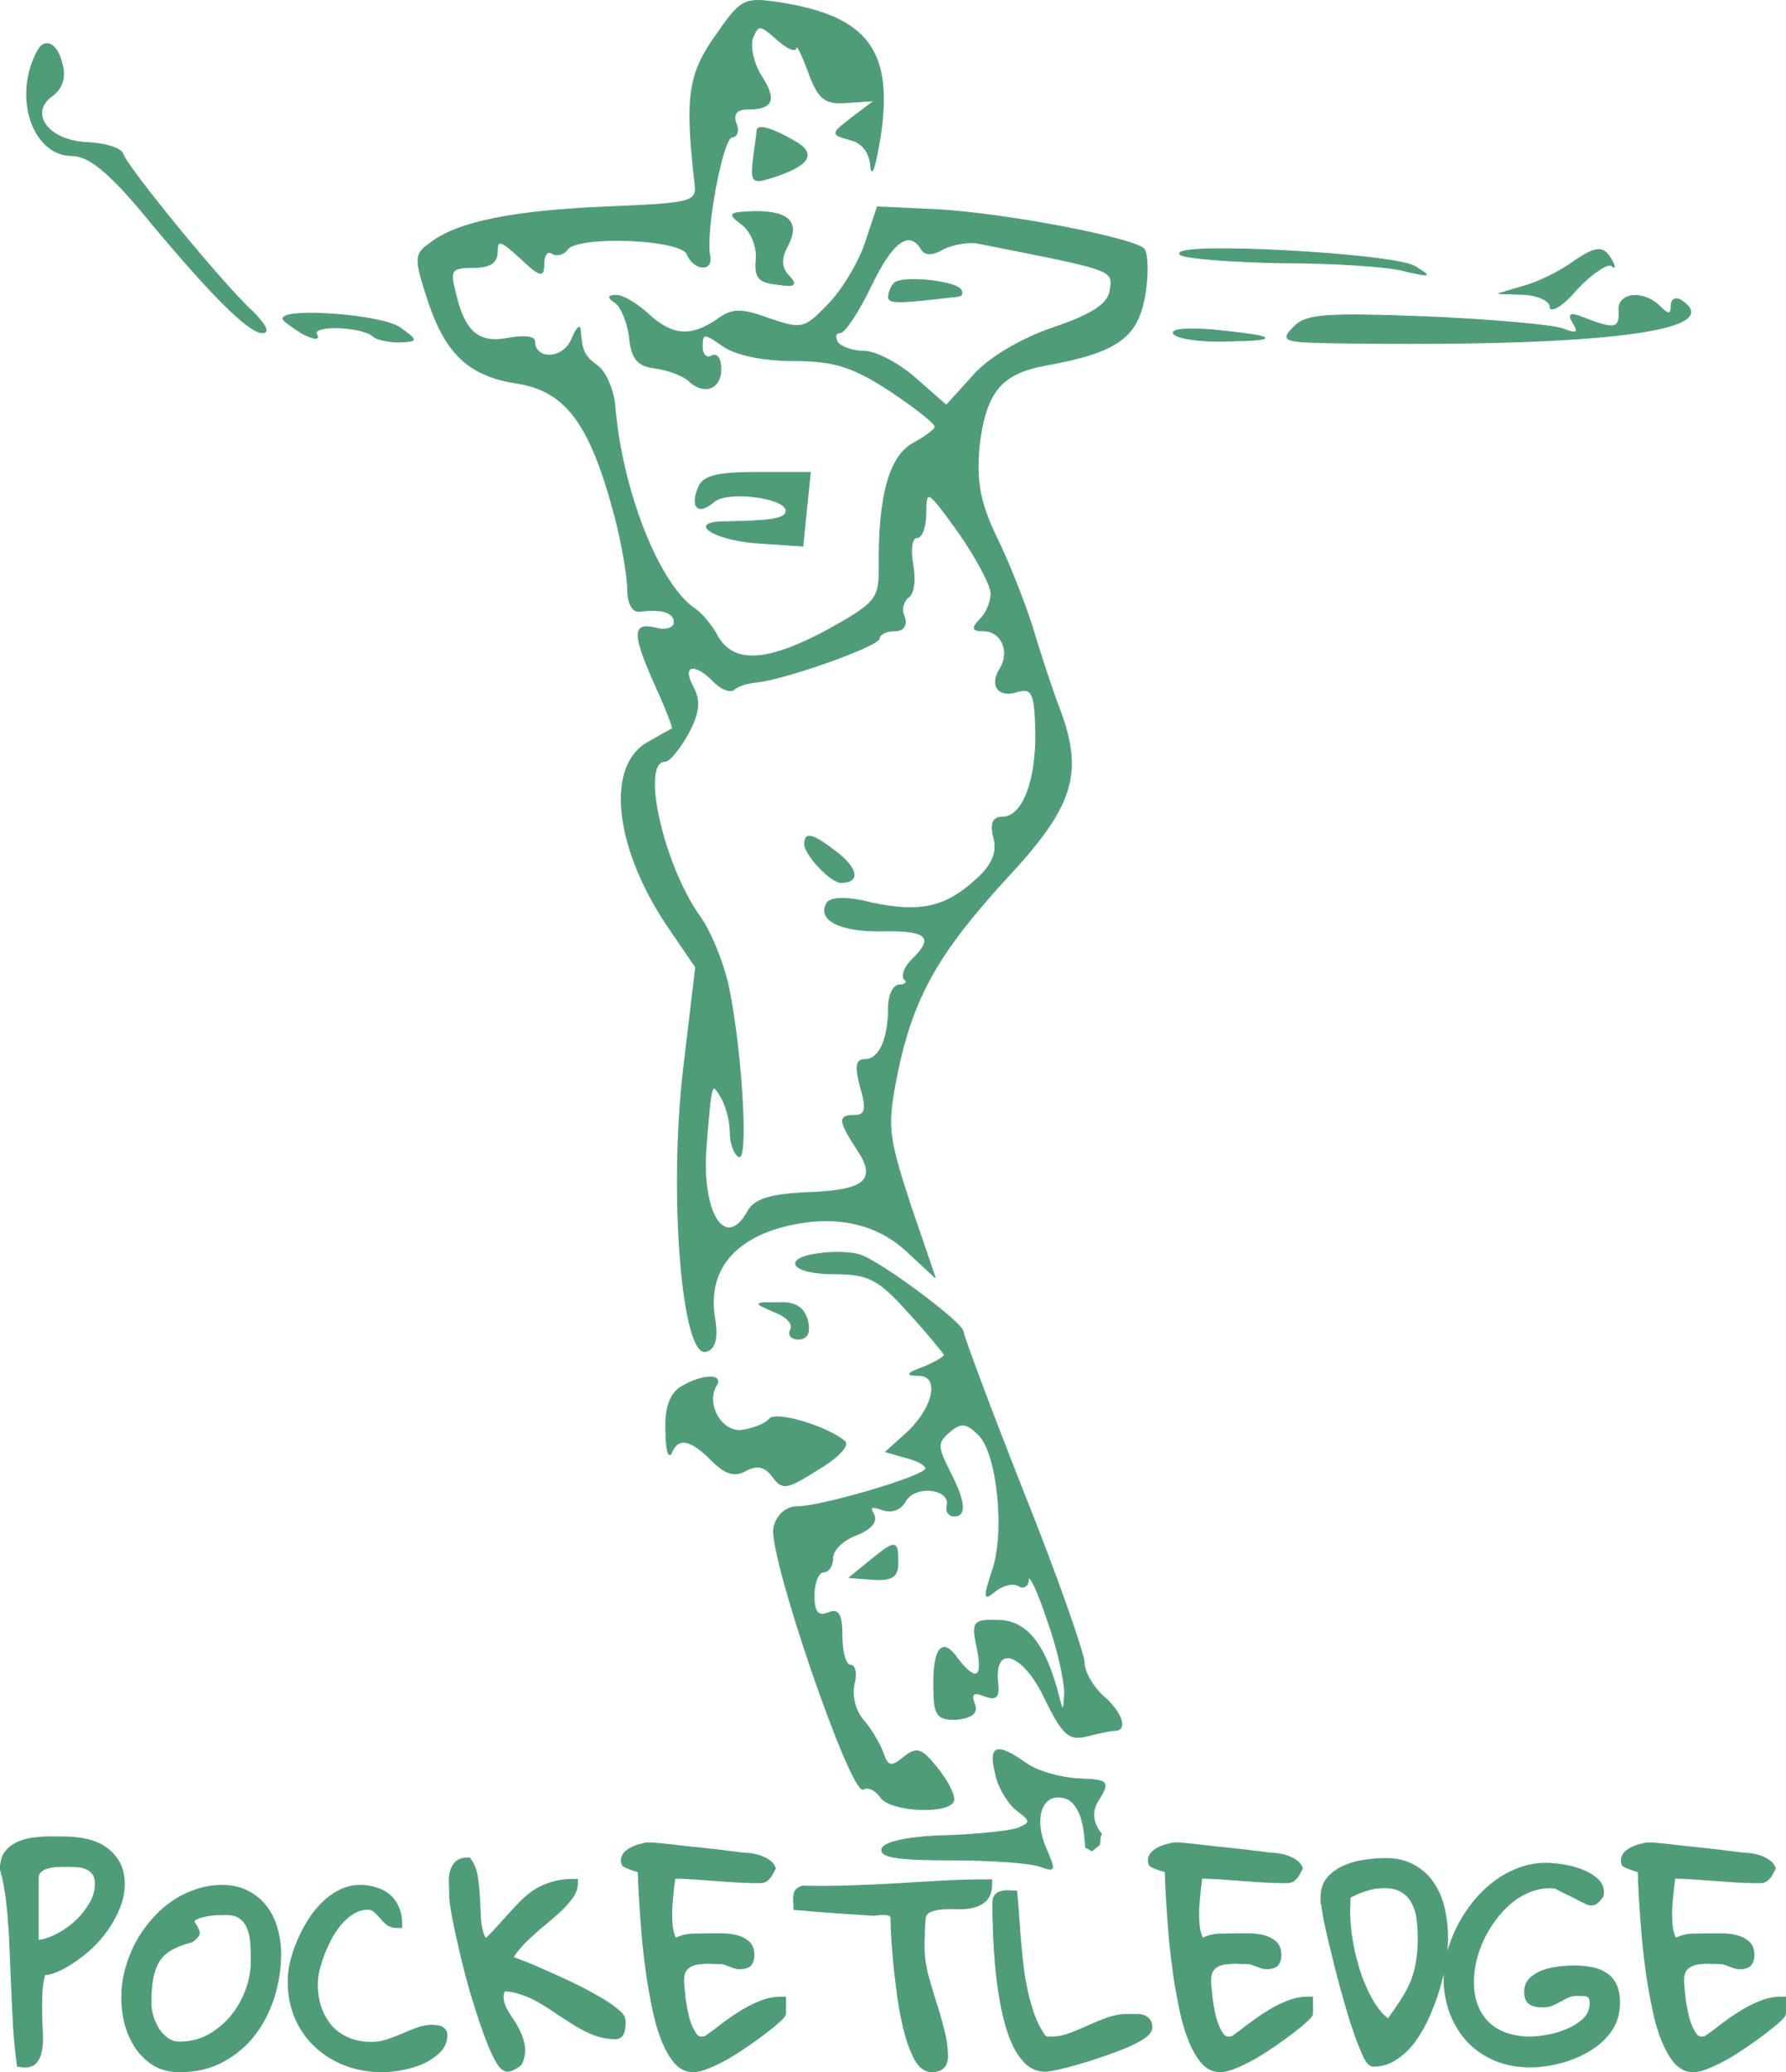 <?xml version="1.0" encoding="UTF-8" standalone="no"?>
<svg
   version="1.0"
   width="191.691pt"
   height="222.383pt"
   viewBox="0 0 191.691 222.383"
   preserveAspectRatio="xMidYMid"
   id="svg17"
   sodipodi:docname="pocketledge-logo-v2-green.svg"
   inkscape:version="1.3.2 (091e20e, 2023-11-25)"
   xmlns:inkscape="http://www.inkscape.org/namespaces/inkscape"
   xmlns:sodipodi="http://sodipodi.sourceforge.net/DTD/sodipodi-0.dtd"
   xmlns="http://www.w3.org/2000/svg"
   xmlns:svg="http://www.w3.org/2000/svg">
  <defs
     id="defs17" />
  <sodipodi:namedview
     id="namedview17"
     pagecolor="#ffffff"
     bordercolor="#000000"
     borderopacity="0.25"
     inkscape:showpageshadow="2"
     inkscape:pageopacity="0.0"
     inkscape:pagecheckerboard="0"
     inkscape:deskcolor="#d1d1d1"
     inkscape:document-units="pt"
     inkscape:zoom="2.4472222"
     inkscape:cx="107.46879"
     inkscape:cy="140.36322"
     inkscape:window-width="1920"
     inkscape:window-height="1123"
     inkscape:window-x="2256"
     inkscape:window-y="0"
     inkscape:window-maximized="1"
     inkscape:current-layer="svg17" />
  <g
     transform="matrix(0.1,0,0,-0.1,-52.631,256.703)"
     fill="#000000"
     stroke="none"
     id="g17"
     style="fill:#4f9d78;fill-opacity:1;stroke:#4f9d78;stroke-opacity:1">
    <path
       d="m 1294,2528 c -29,-41 -32,-66 -22,-156 3,-22 0,-23 -93,-27 -100,-4 -162,-16 -191,-39 -17,-12 -17,-16 -2,-62 19,-57 44,-80 94,-88 54,-8 80,-44 106,-142 8,-30 14,-66 14,-80 0,-14 5,-24 13,-23 24,3 37,-1 37,-12 0,-6 -9,-9 -20,-6 -25,6 -25,-6 0,-62 11,-24 19,-45 18,-46 -2,-1 -13,-7 -25,-14 -46,-24 -38,-110 18,-195 l 32,-47 -13,-109 c -16,-137 -1,-314 25,-303 9,3 12,15 8,37 -7,47 18,81 71,96 55,15 103,6 138,-28 l 28,-26 -27,79 c -24,74 -25,83 -14,139 17,83 44,130 116,209 72,77 84,112 60,179 -9,23 -23,66 -31,93 -9,28 -26,71 -39,97 -17,36 -21,58 -18,95 7,59 23,79 71,88 78,14 99,30 107,75 4,23 3,46 -1,50 -13,12 -149,38 -222,42 l -64,3 -13,-39 c -7,-21 -25,-51 -40,-66 -25,-26 -28,-27 -63,-15 -30,11 -40,11 -56,-1 -28,-19 -48,-18 -74,6 -12,11 -27,20 -34,20 -9,0 -10,-2 -1,-8 6,-4 13,-21 15,-37 2,-23 9,-31 28,-33 14,-2 29,-8 35,-13 16,-16 35,-10 35,12 0,11 -4,17 -10,14 -5,-3 -10,1 -10,10 0,15 2,15 22,1 14,-10 44,-16 76,-16 43,0 63,-6 103,-32 27,-18 49,-35 49,-39 0,-3 -11,-11 -24,-18 -25,-14 -37,-57 -36,-133 0,-34 -3,-38 -57,-68 -64,-34 -100,-36 -117,-5 -6,11 -16,23 -23,28 -39,25 -80,128 -87,221 -2,16 -10,34 -18,40 -15,11 -17,16 -19,39 0,6 -4,2 -9,-10 -9,-22 -40,-23 -40,-2 0,5 -13,6 -28,3 -32,-6 -47,6 -57,49 -6,24 -5,27 19,27 18,0 26,5 26,17 0,14 4,12 25,-7 21,-20 25,-21 25,-6 0,9 4,15 9,11 5,-3 12,-1 16,4 9,16 123,12 129,-5 7,-17 28,-19 24,-1 -5,26 14,127 24,127 5,0 8,7 4,15 -3,10 1,15 13,15 27,0 31,10 14,36 -8,13 -12,31 -9,40 6,15 8,15 26,-1 11,-10 20,-14 21,-9 0,5 6,-7 13,-26 11,-30 18,-35 42,-33 l 29,2 -24,-18 c -23,-18 -23,-18 -2,-24 13,-3 21,-14 22,-29 1,-12 5,2 10,32 14,92 -13,129 -107,144 -40,6 -42,4 -70,-36 z m 221,-228 c 4,-7 12,-7 24,0 10,5 27,8 37,6 147,-29 145,-28 142,-50 -2,-15 -18,-26 -62,-41 -35,-12 -70,-33 -86,-52 l -28,-31 -33,29 c -18,16 -43,29 -55,29 -13,0 -26,5 -29,10 -3,6 -2,10 3,10 5,0 20,23 33,50 23,48 41,61 54,40 z m 75,-370 c 0,-9 -5,-21 -12,-28 -9,-9 -8,-12 4,-12 19,0 29,-22 18,-40 -12,-19 -2,-32 19,-25 15,4 18,-2 19,-42 1,-54 -14,-93 -36,-93 -10,0 -13,-7 -9,-22 4,-15 -1,-29 -19,-45 -33,-30 -60,-36 -112,-25 -27,7 -44,6 -48,0 -11,-18 14,-31 60,-30 48,1 56,-7 31,-31 -8,-8 -11,-17 -8,-21 4,-3 1,-6 -5,-6 -7,0 -12,-11 -12,-24 0,-34 -10,-56 -25,-56 -10,0 -11,-7 -5,-30 7,-23 5,-30 -6,-30 -18,0 -18,-5 2,-36 23,-34 9,-45 -56,-47 -37,-2 -54,-7 -61,-20 -24,-43 -50,-3 -45,68 6,74 6,71 16,55 5,-8 10,-25 10,-37 0,-12 4,-24 9,-27 10,-7 4,107 -10,178 -5,26 -19,62 -32,80 -39,55 -64,166 -37,166 5,0 16,14 25,30 12,23 13,35 5,50 -13,24 2,27 23,5 8,-8 17,-11 21,-8 4,4 14,7 24,8 31,3 132,39 132,47 0,4 7,8 16,8 10,0 14,6 11,15 -4,8 -1,17 4,21 6,3 8,19 5,35 -3,16 -1,29 4,29 6,0 10,12 10,27 0,26 2,25 35,-21 19,-27 35,-57 35,-66 z"
       id="path1"
       style="fill:#4f9d78;fill-opacity:1;stroke:#4f9d78;stroke-opacity:1" />
    <path
       d="m 1486,2263 c -3,-3 -6,-10 -6,-15 0,-7 14,-6 74,1 5,0 6,4 3,8 -10,9 -63,14 -71,6 z"
       id="path2"
       style="fill:#4f9d78;fill-opacity:1;stroke:#4f9d78;stroke-opacity:1" />
    <path
       d="m 1390,1661 c 0,-11 28,-41 39,-41 20,0 18,14 -3,31 -27,21 -36,24 -36,10 z"
       id="path3"
       style="fill:#4f9d78;fill-opacity:1;stroke:#4f9d78;stroke-opacity:1" />
    <path
       d="m 567,2513 c -27,-49 -6,-113 37,-113 17,0 38,-17 72,-57 75,-91 117,-133 132,-133 8,0 3,9 -11,23 -31,28 -134,154 -139,169 -2,6 -19,11 -37,12 -42,1 -65,31 -39,50 11,8 15,20 11,34 -5,22 -18,29 -26,15 z"
       id="path4"
       style="fill:#4f9d78;fill-opacity:1;stroke:#4f9d78;stroke-opacity:1" />
    <path
       d="m 1339,2428 c 0,-2 -2,-16 -4,-31 -3,-25 -1,-27 18,-21 42,13 51,26 25,40 -22,13 -37,17 -39,12 z"
       id="path5"
       style="fill:#4f9d78;fill-opacity:1;stroke:#4f9d78;stroke-opacity:1" />
    <path
       d="m 1323,2326 c 10,-8 16,-24 15,-37 -2,-19 2,-25 22,-27 20,-3 22,-1 13,9 -8,8 -9,18 -2,31 14,26 3,38 -34,38 -29,-1 -30,-2 -14,-14 z"
       id="path6"
       style="fill:#4f9d78;fill-opacity:1;stroke:#4f9d78;stroke-opacity:1" />
    <path
       d="m 1793,2294 c 4,-4 53,-8 110,-9 56,0 116,-4 132,-9 27,-6 28,-6 10,5 -22,14 -265,27 -252,13 z"
       id="path7"
       style="fill:#4f9d78;fill-opacity:1;stroke:#4f9d78;stroke-opacity:1" />
    <path
       d="m 2212,2284 c -13,-9 -35,-20 -50,-24 l -27,-8 28,-1 c 15,-1 27,-7 27,-13 0,-7 14,1 29,19 16,17 33,28 37,25 4,-4 4,-1 0,6 -9,16 -17,15 -44,-4 z"
       id="path8"
       style="fill:#4f9d78;fill-opacity:1;stroke:#4f9d78;stroke-opacity:1" />
    <path
       d="m 2264,2233 c 1,-19 -5,-20 -38,-7 -15,6 -17,4 -11,-6 6,-10 4,-12 -11,-6 -10,4 -76,10 -146,13 -108,4 -130,3 -143,-11 -15,-15 -11,-16 47,-17 279,-4 421,13 368,46 -5,3 -10,1 -10,-6 0,-10 -3,-10 -12,-1 -18,18 -46,15 -44,-5 z"
       id="path9"
       style="fill:#4f9d78;fill-opacity:1;stroke:#4f9d78;stroke-opacity:1" />
    <path
       d="m 830,2225 c 0,-2 10,-9 21,-16 12,-6 19,-7 15,-1 -6,11 50,9 61,-2 3,-3 16,-6 27,-6 21,1 21,1 2,15 -18,14 -126,22 -126,10 z"
       id="path10"
       style="fill:#4f9d78;fill-opacity:1;stroke:#4f9d78;stroke-opacity:1" />
    <path
       d="m 1786,2209 c 3,-5 29,-9 57,-8 59,1 54,5 -15,12 -26,2 -45,1 -42,-4 z"
       id="path11"
       style="fill:#4f9d78;fill-opacity:1;stroke:#4f9d78;stroke-opacity:1" />
    <path
       d="m 1276,2044 c -9,-22 0,-30 17,-15 15,12 77,4 77,-10 0,-9 -15,-11 -68,-12 -40,-1 -5,-21 42,-23 l 44,-3 4,40 4,39 h -57 c -44,0 -58,-4 -63,-16 z"
       id="path12"
       style="fill:#4f9d78;fill-opacity:1;stroke:#4f9d78;stroke-opacity:1" />
    <path
       d="m 1408,1222 c -44,-5 -33,-22 14,-22 36,0 47,-5 80,-42 21,-23 38,-44 38,-45 0,-2 -10,-8 -22,-13 -19,-7 -20,-9 -5,-9 24,-1 14,-38 -16,-64 l -20,-18 21,-6 c 12,-3 22,-8 22,-12 0,-8 -112,-41 -138,-41 -12,0 -22,-9 -25,-22 -7,-27 83,-289 96,-281 5,3 13,-1 18,-8 10,-17 79,-19 79,-3 0,7 -8,22 -19,35 -16,20 -21,21 -35,10 -13,-11 -17,-10 -22,5 -4,11 -14,27 -22,36 -8,10 -12,26 -9,38 3,11 1,20 -4,20 -5,0 -9,14 -9,31 0,24 -4,30 -15,25 -11,-4 -15,1 -15,19 0,14 5,25 10,25 6,0 10,7 10,15 0,9 12,20 26,25 15,6 22,14 18,22 -5,8 -2,9 9,5 10,-4 20,0 25,9 10,18 48,14 45,-4 -2,-7 2,-12 7,-12 14,0 12,16 -5,49 -13,26 -13,30 1,42 12,10 18,9 31,-4 20,-20 29,-106 14,-147 -9,-28 -9,-31 4,-20 8,6 19,9 25,5 5,-3 10,0 10,7 1,7 10,-12 20,-42 11,-30 19,-66 19,-80 -1,-20 -2,-21 -6,-5 -14,56 -34,82 -64,83 -28,1 -30,-1 -24,-29 7,-33 -1,-38 -21,-12 -18,26 -28,9 -25,-44 1,-18 7,-22 25,-21 16,2 22,7 18,17 -4,10 -1,13 11,8 13,-5 16,-1 14,15 -4,42 28,31 51,-18 19,-39 26,-45 45,-40 12,3 25,6 30,6 14,0 7,20 -13,37 -11,10 -20,26 -20,35 0,10 -29,93 -65,183 -36,91 -65,169 -65,173 0,9 -87,74 -110,82 -8,3 -27,4 -42,2 z"
       id="path13"
       style="fill:#4f9d78;fill-opacity:1;stroke:#4f9d78;stroke-opacity:1" />
    <path
       d="m 1358,1159 c 13,-5 20,-13 17,-19 -3,-5 0,-10 8,-10 10,0 13,7 10,20 -4,14 -13,20 -32,19 -26,0 -26,0 -3,-10 z"
       id="path14"
       style="fill:#4f9d78;fill-opacity:1;stroke:#4f9d78;stroke-opacity:1" />
    <path
       d="m 1258,1079 c -12,-7 -18,-22 -17,-47 0,-20 3,-31 6,-24 7,17 20,15 43,-8 15,-15 25,-18 37,-11 12,6 20,5 29,-7 10,-14 15,-13 48,8 21,12 34,26 29,30 -18,16 -75,33 -81,24 -4,-5 -17,-10 -29,-12 -22,-3 -40,28 -28,48 8,13 -15,12 -37,-1 z"
       id="path15"
       style="fill:#4f9d78;fill-opacity:1;stroke:#4f9d78;stroke-opacity:1" />
    <path
       d="m 1460,892 -22,-18 26,-2 c 20,-1 26,3 26,18 0,24 -2,25 -30,2 z"
       id="path16"
       style="fill:#4f9d78;fill-opacity:1;stroke:#4f9d78;stroke-opacity:1" />
    <path
       id="path17"
       d="m 1599.463,689.253 c -0.532,0.029 -1.036,0.02 -1.509,-0.029 -6.613,-0.696 -7.334,-9.268 -2.959,-26.221 3,-15 13.998,-32.009 22.998,-39.009 14.998,-11 15.011,-12.999 1.011,-18.999 -8,-3 -44.001,-6.998 -78.999,-7.998 -39,-1 -65.002,-7.004 -67.002,-14.004 -3,-9 17.006,-11.997 74.004,-11.997 43,0 85.993,-3.002 95.991,-7.002 16,-6 16.006,-4 6.006,18.999 -14,31.999 -4.995,60.005 18.003,55.005 12,-2 19.998,-15.002 22.998,-37.002 0.953,-6.669 0.856,-12.123 1.743,-16.655 0.45,-0.175 0.905,-0.384 1.377,-0.63 1.365,-0.71 2.724,-1.433 3.999,-2.3 0.341,-0.235 0.674,-0.478 1.011,-0.718 2.758,2.033 5.357,4.236 7.808,6.606 -0.317,0.307 -0.044,1.033 0.703,2.109 0.053,0.42 0.099,0.84 0.146,1.26 0.044,1.28 0.174,2.528 0.396,3.765 v 0.146 c -0.01,0.093 -0.01,0.185 -0.015,0.278 -0.039,0.494 -0.056,0.98 -0.029,1.479 0.031,10e-4 0.057,-10e-4 0.088,0 0.078,0.343 0.242,0.542 0.542,0.615 0.161,0.578 0.329,1.155 0.527,1.729 0.069,0.176 0.137,0.351 0.205,0.527 -1.047,0.873 -1.885,1.806 -2.505,2.798 -8,13 -8.004,22.991 0.996,35.991 10,17 8.002,18.995 -22.998,19.995 -19,1 -44.999,8.007 -56.997,17.007 -11.625,8.25 -20.153,12.987 -25.855,14.048 -0.594,0.11 -1.153,0.176 -1.685,0.205 z M 1705.942,587.3 c 0.089,-0.086 0.229,-0.129 0.396,-0.161 0.029,0.215 0.059,0.43 0.088,0.645 -0.163,-0.159 -0.32,-0.325 -0.483,-0.483 z"
       style="fill:#4f9d78;fill-opacity:1;stroke:#4f9d78;stroke-opacity:1" />
  </g>
  <path
     d="m 0.47,200.571 q 0,-0.835 0.296,-1.374 0.323,-0.539 0.862,-0.862 0.539,-0.35 1.186,-0.512 0.674,-0.162 1.374,-0.216 0.728,-0.081 1.401,-0.054 0.674,0 1.24,0 1.105,0 2.21,0.216 1.105,0.216 1.94,0.754 0.862,0.539 1.401,1.455 0.539,0.889 0.539,2.237 0,1.186 -0.485,2.371 -0.458,1.159 -1.213,2.237 -0.728,1.051 -1.671,1.94 -0.943,0.862 -1.886,1.482 -0.916,0.62 -1.778,0.97 -0.835,0.35 -1.401,0.269 -0.323,1.051 -0.404,2.263 -0.054,1.186 -0.027,2.344 0.027,1.132 0.081,2.183 0.054,1.024 -0.108,1.778 -0.135,0.728 -0.539,1.105 -0.404,0.35 -1.24,0.216 -0.243,-1.913 -0.377,-3.88 -0.108,-1.967 -0.189,-3.907 -0.081,-1.94 -0.162,-3.772 -0.054,-1.859 -0.189,-3.53 -0.108,-1.671 -0.323,-3.126 -0.216,-1.455 -0.539,-2.587 z m 6.656,-0.701 q -0.404,0 -0.997,0.027 -0.593,0.027 -1.159,0.189 -0.539,0.135 -0.916,0.512 -0.377,0.35 -0.377,1.024 v 7.06 q 1.105,0 2.344,-0.593 1.24,-0.593 2.263,-1.509 1.024,-0.916 1.698,-2.075 0.674,-1.159 0.674,-2.29 0,-0.835 -0.323,-1.293 -0.296,-0.458 -0.808,-0.701 -0.485,-0.243 -1.105,-0.296 -0.62,-0.054 -1.293,-0.054 z m 6.359,14.497 q 0,-1.374 0.35,-2.775 0.377,-1.428 1.024,-2.722 0.674,-1.293 1.617,-2.398 0.943,-1.132 2.075,-1.94 1.159,-0.835 2.506,-1.293 1.347,-0.485 2.829,-0.485 1.482,0 2.56,0.593 1.105,0.566 1.832,1.536 0.728,0.97 1.078,2.237 0.35,1.24 0.35,2.533 0,2.263 -0.674,4.473 -0.674,2.183 -1.994,3.934 -1.32,1.725 -3.287,2.802 -1.94,1.051 -4.473,1.051 -1.509,0 -2.614,-0.674 -1.078,-0.701 -1.805,-1.778 -0.701,-1.105 -1.051,-2.425 -0.323,-1.347 -0.323,-2.668 z m 2.29,0.593 q 0,0.728 0.243,1.536 0.243,0.808 0.674,1.482 0.431,0.674 1.078,1.132 0.674,0.458 1.509,0.458 1.805,0 3.287,-0.808 1.482,-0.835 2.56,-2.129 1.078,-1.32 1.671,-2.937 0.593,-1.617 0.593,-3.207 0,-0.916 -0.054,-1.886 -0.054,-0.97 -0.35,-1.751 -0.296,-0.808 -0.943,-1.293 -0.62,-0.512 -1.805,-0.512 -0.377,0 -1.024,0.027 -0.62,0.027 -1.24,0.162 -0.62,0.108 -1.105,0.35 -0.458,0.243 -0.458,0.674 0,0.054 0.081,0.243 0.108,0.162 0.216,0.35 0.108,0.189 0.189,0.377 0.081,0.162 0.081,0.216 0,0.054 -0.216,0.296 -0.216,0.216 -0.35,0.269 -1.347,0.35 -2.263,0.889 -0.889,0.512 -1.428,1.347 -0.512,0.835 -0.728,1.994 -0.216,1.159 -0.216,2.722 z m 15.575,-2.344 q 0,-0.916 0.243,-1.994 0.269,-1.078 0.728,-2.156 0.458,-1.105 1.105,-2.129 0.647,-1.051 1.455,-1.832 0.808,-0.808 1.751,-1.266 0.943,-0.485 1.994,-0.485 0.862,0 1.617,0.243 0.754,0.216 1.293,0.674 0.539,0.458 0.835,1.159 0.323,0.674 0.323,1.617 -0.593,0 -0.97,-0.296 -0.35,-0.323 -0.674,-0.701 -0.296,-0.377 -0.674,-0.674 -0.35,-0.296 -0.916,-0.296 -0.835,0 -1.617,0.431 -0.754,0.431 -1.428,1.159 -0.647,0.728 -1.159,1.644 -0.485,0.916 -0.862,1.859 -0.35,0.916 -0.566,1.805 -0.189,0.889 -0.189,1.536 0,1.401 0.404,2.641 0.431,1.213 1.213,2.129 0.781,0.889 1.94,1.401 1.159,0.512 2.641,0.512 0.943,0 1.778,-0.269 0.862,-0.296 1.644,-0.62 0.808,-0.35 1.59,-0.647 0.781,-0.296 1.563,-0.296 0.108,0 0.296,0.027 0.216,0 0.377,0.054 0.189,0.054 0.323,0.189 0.135,0.108 0.135,0.35 0,0.97 -0.754,1.644 -0.728,0.674 -1.751,1.105 -1.024,0.404 -2.129,0.593 -1.105,0.189 -1.805,0.189 -2.048,0 -3.826,-0.647 -1.778,-0.674 -3.099,-1.886 -1.32,-1.213 -2.075,-2.91 -0.754,-1.725 -0.754,-3.853 z m 17.326,-9.404 q 0,-0.512 -0.027,-1.105 -0.027,-0.593 0.081,-1.105 0.135,-0.512 0.431,-0.835 0.323,-0.35 1.024,-0.35 0.512,0.701 0.647,1.751 0.162,1.024 0.216,2.183 0.054,1.132 0.108,2.263 0.081,1.132 0.458,1.994 0.027,0.108 0.243,0.323 0.243,0.189 0.323,0.243 0.808,-0.701 1.455,-1.455 0.674,-0.754 1.32,-1.455 0.647,-0.728 1.293,-1.374 0.647,-0.647 1.401,-1.132 0.781,-0.485 1.725,-0.754 0.97,-0.296 2.183,-0.296 0,0.647 -0.458,1.293 -0.458,0.647 -1.159,1.32 -0.701,0.647 -1.536,1.347 -0.835,0.674 -1.617,1.401 -0.781,0.701 -1.401,1.428 -0.62,0.701 -0.889,1.428 0.458,0.108 1.509,0.539 1.078,0.404 2.425,1.024 1.374,0.593 2.829,1.293 1.455,0.701 2.668,1.401 1.213,0.674 1.967,1.293 0.781,0.593 0.781,0.97 0,0.081 0,0.35 0,0.243 -0.054,0.512 -0.027,0.269 -0.162,0.485 -0.135,0.189 -0.431,0.189 -1.132,-0.027 -2.129,-0.404 -0.997,-0.404 -1.94,-0.97 -0.943,-0.593 -1.886,-1.213 -0.916,-0.647 -1.886,-1.213 -0.97,-0.593 -2.021,-0.943 -1.024,-0.377 -2.237,-0.431 -0.404,0.647 -0.35,1.266 0.054,0.593 0.35,1.213 0.323,0.593 0.754,1.24 0.431,0.62 0.754,1.32 0.323,0.674 0.431,1.428 0.108,0.754 -0.243,1.59 -0.054,0.081 -0.216,0.189 -0.135,0.081 -0.323,0.189 -0.162,0.108 -0.35,0.162 -0.189,0.054 -0.243,0.054 -0.35,0 -0.781,-0.674 -0.404,-0.674 -0.889,-1.832 -0.458,-1.159 -0.97,-2.641 -0.485,-1.509 -0.97,-3.099 -0.458,-1.617 -0.862,-3.234 -0.377,-1.644 -0.701,-3.045 -0.296,-1.428 -0.485,-2.506 -0.162,-1.078 -0.162,-1.617 z m 20.236,-2.722 q -0.135,0 -0.404,-0.054 -0.243,-0.081 -0.512,-0.162 -0.269,-0.108 -0.512,-0.189 -0.243,-0.108 -0.323,-0.162 -0.027,-0.054 -0.027,-0.108 -0.027,-0.054 -0.027,-0.135 0,-0.377 0.296,-0.647 0.296,-0.269 0.674,-0.431 0.404,-0.189 0.781,-0.269 0.377,-0.108 0.593,-0.135 h 0.323 0.269 q 0.647,0.054 1.644,0.162 0.997,0.108 2.102,0.243 1.132,0.108 2.263,0.243 1.159,0.108 2.075,0.243 0.943,0.108 1.563,0.189 0.647,0.054 0.754,0.054 0.216,0.027 0.539,0.108 0.35,0.054 0.701,0.216 0.35,0.135 0.647,0.35 0.296,0.189 0.431,0.485 -0.216,0.431 -0.377,0.674 -0.162,0.216 -0.35,0.35 -0.189,0.108 -0.404,0.108 -0.189,0 -0.485,0 -1.132,0 -2.29,-0.081 -1.132,-0.081 -2.263,-0.162 -1.132,-0.081 -2.29,-0.162 -1.132,-0.081 -2.29,-0.081 0,0.485 -0.135,1.455 -0.108,0.97 -0.189,2.048 -0.054,1.078 0.054,2.156 0.135,1.051 0.62,1.778 0.943,-0.566 1.967,-0.593 1.024,-0.027 2.075,-0.027 0.458,0 1.159,0 0.701,0 1.347,0.162 0.674,0.162 1.132,0.539 0.458,0.377 0.458,1.132 0,0.539 -0.216,0.808 -0.216,0.269 -0.997,0.269 -0.081,0 -0.35,-0.081 -0.243,-0.081 -0.539,-0.189 -0.269,-0.108 -0.512,-0.189 -0.243,-0.081 -0.323,-0.081 -0.027,0 -0.216,0 -0.162,-0.027 -0.404,-0.027 -0.243,0 -0.485,0 -0.216,-0.027 -0.35,-0.027 -0.62,0 -1.213,0.081 -0.566,0.081 -0.997,0.323 -0.431,0.243 -0.701,0.701 -0.243,0.458 -0.243,1.186 0,0.243 0.054,0.835 0.054,0.593 0.135,1.32 0.108,0.701 0.269,1.455 0.162,0.754 0.431,1.401 0.269,0.62 0.593,1.051 0.35,0.404 0.835,0.404 0.054,0 0.269,-0.027 0.216,-0.027 0.269,-0.027 0.916,-0.62 1.832,-1.347 0.943,-0.728 1.94,-1.347 0.997,-0.647 2.075,-1.078 1.078,-0.458 2.237,-0.458 v 1.32 q 0,0.108 -0.539,0.593 -0.512,0.485 -1.374,1.132 -0.835,0.647 -1.886,1.374 -1.051,0.728 -2.102,1.347 -1.051,0.593 -2.021,0.997 -0.943,0.404 -1.59,0.404 -0.916,0 -1.644,-0.808 -0.701,-0.835 -1.266,-2.183 -0.566,-1.374 -0.943,-3.153 -0.377,-1.778 -0.674,-3.665 -0.269,-1.886 -0.458,-3.745 -0.162,-1.886 -0.269,-3.476 -0.108,-1.59 -0.162,-2.748 -0.027,-1.186 -0.054,-1.644 z m 27.135,5.201 q -0.108,-0.377 -0.431,-0.512 -0.296,-0.135 -0.674,-0.135 -0.35,-0.027 -0.701,0.027 -0.35,0.054 -0.539,0.054 -0.458,-0.027 -1.59,-0.108 -1.132,-0.081 -2.452,-0.162 -1.293,-0.108 -2.425,-0.189 -1.132,-0.108 -1.59,-0.135 0,-0.054 -0.027,-0.269 -0.027,-0.216 -0.027,-0.296 0,-0.377 0.054,-0.674 0.081,-0.296 0.539,-0.458 2.533,0.054 4.985,-0.027 2.479,-0.081 4.931,-0.216 2.479,-0.162 4.931,-0.296 2.479,-0.135 4.985,-0.135 0,1.024 -0.485,1.509 -0.485,0.458 -1.213,0.62 -0.701,0.162 -1.563,0.135 -0.862,-0.027 -1.671,0.027 -0.781,0.054 -1.401,0.323 -0.593,0.243 -0.781,0.916 -0.027,0.162 -0.054,0.62 -0.027,0.458 -0.054,0.97 0,0.512 -0.027,0.97 0,0.431 0,0.62 0,1.536 0.377,3.045 0.404,1.482 0.862,2.964 0.485,1.455 0.862,2.937 0.404,1.455 0.404,2.964 0,1.132 -1.293,1.132 -0.781,0 -1.401,-1.078 -0.593,-1.078 -1.051,-2.748 -0.431,-1.671 -0.728,-3.638 -0.269,-1.967 -0.458,-3.772 -0.162,-1.805 -0.243,-3.18 -0.054,-1.374 -0.054,-1.805 z m 10.94,-1.509 q 0,-0.539 0.35,-0.701 0.377,-0.162 0.808,-0.162 0.081,0 0.296,0.027 0.243,0.027 0.296,0.027 0.081,0.835 0.162,2.021 0.081,1.159 0.189,2.533 0.108,1.347 0.269,2.802 0.162,1.455 0.458,2.856 0.296,1.374 0.728,2.641 0.431,1.24 1.051,2.156 0.135,0.243 0.243,0.377 0.135,0.108 0.243,0.189 0.135,0.054 0.296,0.081 0.162,0 0.404,0 1.105,0 2.102,-0.377 1.024,-0.377 2.021,-0.835 0.997,-0.458 2.021,-0.835 1.024,-0.377 2.156,-0.377 0.243,0 0.62,0 0.377,-0.027 0.701,0.027 0.323,0.054 0.566,0.269 0.243,0.216 0.243,0.647 0,0.404 -0.728,0.889 -0.728,0.458 -1.859,0.943 -1.132,0.458 -2.479,0.916 -1.32,0.458 -2.56,0.808 -1.213,0.35 -2.156,0.566 -0.943,0.189 -1.24,0.189 -0.97,0 -1.725,-0.647 -0.728,-0.674 -1.293,-1.778 -0.539,-1.132 -0.916,-2.56 -0.377,-1.455 -0.62,-3.018 -0.243,-1.563 -0.377,-3.099 -0.135,-1.536 -0.189,-2.856 -0.054,-1.32 -0.081,-2.317 0,-0.997 0,-1.401 z m 18.485,-3.692 q -0.135,0 -0.404,-0.054 -0.243,-0.081 -0.512,-0.162 -0.269,-0.108 -0.512,-0.189 -0.243,-0.108 -0.323,-0.162 -0.027,-0.054 -0.027,-0.108 -0.027,-0.054 -0.027,-0.135 0,-0.377 0.296,-0.647 0.296,-0.269 0.674,-0.431 0.404,-0.189 0.781,-0.269 0.377,-0.108 0.593,-0.135 h 0.323 0.269 q 0.647,0.054 1.644,0.162 0.997,0.108 2.102,0.243 1.132,0.108 2.263,0.243 1.159,0.108 2.075,0.243 0.943,0.108 1.563,0.189 0.647,0.054 0.754,0.054 0.216,0.027 0.539,0.108 0.35,0.054 0.701,0.216 0.35,0.135 0.647,0.35 0.296,0.189 0.431,0.485 -0.216,0.431 -0.377,0.674 -0.162,0.216 -0.35,0.35 -0.189,0.108 -0.404,0.108 -0.189,0 -0.485,0 -1.132,0 -2.29,-0.081 -1.132,-0.081 -2.263,-0.162 -1.132,-0.081 -2.29,-0.162 -1.132,-0.081 -2.29,-0.081 0,0.485 -0.135,1.455 -0.108,0.97 -0.189,2.048 -0.054,1.078 0.054,2.156 0.135,1.051 0.62,1.778 0.943,-0.566 1.967,-0.593 1.024,-0.027 2.075,-0.027 0.458,0 1.159,0 0.701,0 1.347,0.162 0.674,0.162 1.132,0.539 0.458,0.377 0.458,1.132 0,0.539 -0.216,0.808 -0.216,0.269 -0.997,0.269 -0.081,0 -0.35,-0.081 -0.243,-0.081 -0.539,-0.189 -0.269,-0.108 -0.512,-0.189 -0.243,-0.081 -0.323,-0.081 -0.027,0 -0.216,0 -0.162,-0.027 -0.404,-0.027 -0.243,0 -0.485,0 -0.216,-0.027 -0.35,-0.027 -0.62,0 -1.213,0.081 -0.566,0.081 -0.997,0.323 -0.431,0.243 -0.701,0.701 -0.243,0.458 -0.243,1.186 0,0.243 0.054,0.835 0.054,0.593 0.135,1.32 0.108,0.701 0.269,1.455 0.162,0.754 0.431,1.401 0.269,0.62 0.593,1.051 0.35,0.404 0.835,0.404 0.054,0 0.269,-0.027 0.216,-0.027 0.269,-0.027 0.916,-0.62 1.832,-1.347 0.943,-0.728 1.94,-1.347 0.997,-0.647 2.075,-1.078 1.078,-0.458 2.237,-0.458 v 1.32 q 0,0.108 -0.539,0.593 -0.512,0.485 -1.374,1.132 -0.835,0.647 -1.886,1.374 -1.051,0.728 -2.102,1.347 -1.051,0.593 -2.021,0.997 -0.943,0.404 -1.59,0.404 -0.916,0 -1.644,-0.808 -0.701,-0.835 -1.266,-2.183 -0.566,-1.374 -0.943,-3.153 -0.377,-1.778 -0.674,-3.665 -0.269,-1.886 -0.458,-3.745 -0.162,-1.886 -0.269,-3.476 -0.108,-1.59 -0.162,-2.748 -0.027,-1.186 -0.054,-1.644 z m 16.733,3.099 q 0,-1.132 0.647,-1.859 0.674,-0.728 1.644,-1.132 0.997,-0.431 2.129,-0.566 1.132,-0.162 2.048,-0.162 1.751,0 2.937,0.701 1.213,0.674 1.94,1.805 0.754,1.132 1.078,2.614 0.323,1.482 0.323,3.018 0,1.024 -0.216,2.425 -0.216,1.374 -0.647,2.856 -0.431,1.455 -1.078,2.91 -0.62,1.428 -1.455,2.587 -0.835,1.132 -1.886,1.832 -1.024,0.701 -2.263,0.701 -0.243,0 -0.593,-0.647 -0.323,-0.674 -0.754,-1.778 -0.404,-1.105 -0.862,-2.533 -0.431,-1.455 -0.862,-2.991 -0.431,-1.563 -0.808,-3.126 -0.377,-1.563 -0.701,-2.883 -0.296,-1.32 -0.458,-2.317 -0.162,-0.997 -0.162,-1.455 z m 2.237,1.536 q 0,0.862 0.108,1.967 0.135,1.105 0.377,2.29 0.269,1.186 0.647,2.398 0.404,1.186 0.916,2.237 0.512,1.051 1.159,1.913 0.647,0.835 1.455,1.32 0.916,-1.293 1.59,-2.317 0.674,-1.024 1.105,-2.048 0.431,-1.024 0.62,-2.183 0.216,-1.159 0.216,-2.695 0,-1.105 -0.135,-2.156 -0.135,-1.051 -0.593,-1.859 -0.431,-0.835 -1.24,-1.32 -0.808,-0.512 -2.129,-0.512 -1.078,0 -2.102,0.35 -0.997,0.323 -1.94,0.862 0,0.081 -0.027,0.323 0,0.243 0,0.539 0,0.269 -0.027,0.539 0,0.243 0,0.35 z m 10.967,7.168 q 0,-1.347 0.377,-2.748 0.404,-1.401 1.078,-2.722 0.701,-1.32 1.644,-2.506 0.97,-1.186 2.129,-2.048 1.186,-0.889 2.506,-1.374 1.347,-0.512 2.775,-0.512 0.62,0 1.59,0.135 0.997,0.135 1.913,0.458 0.943,0.323 1.59,0.862 0.674,0.512 0.674,1.24 0,0.054 -0.027,0.108 0,0.027 0,0.081 -0.027,0.054 -0.027,0.108 -0.054,0.081 -0.269,0.323 -0.216,0.216 -0.296,0.269 -0.054,0.027 -0.135,0.027 -0.081,0.027 -0.162,0.027 -0.108,0 -0.162,-0.027 -0.054,0 -0.108,-0.027 -0.135,-0.081 -0.647,-0.323 -0.512,-0.269 -1.105,-0.566 -0.593,-0.296 -1.105,-0.539 -0.512,-0.269 -0.647,-0.323 -0.108,0 -0.216,-0.027 -0.081,0 -0.162,0 -0.081,-0.027 -0.135,-0.027 -1.266,0 -2.425,0.458 -1.159,0.458 -2.129,1.266 -0.97,0.808 -1.751,1.859 -0.781,1.051 -1.347,2.237 -0.539,1.159 -0.835,2.398 -0.269,1.213 -0.269,2.371 0,1.509 0.485,2.695 0.485,1.186 1.347,1.994 0.862,0.781 2.048,1.186 1.213,0.404 2.614,0.404 0.808,0 1.994,-0.216 1.186,-0.216 2.263,-0.701 1.105,-0.485 1.859,-1.24 0.754,-0.781 0.754,-1.913 0,-0.458 -0.135,-0.701 -0.135,-0.269 -0.377,-0.377 -0.243,-0.135 -0.593,-0.135 -0.35,-0.027 -0.728,-0.027 -0.593,0 -1.024,0.189 -0.431,0.189 -0.862,0.431 -0.404,0.243 -0.835,0.431 -0.404,0.189 -0.97,0.189 -0.701,0 -1.105,-0.216 -0.404,-0.216 -0.404,-0.997 0,-0.754 0.539,-1.213 0.566,-0.485 1.32,-0.728 0.781,-0.243 1.617,-0.323 0.835,-0.081 1.374,-0.081 0.97,0 1.805,0.162 0.835,0.135 1.428,0.539 0.62,0.377 0.943,1.078 0.323,0.674 0.323,1.751 0,1.671 -0.916,2.91 -0.916,1.213 -2.317,1.994 -1.374,0.781 -2.991,1.186 -1.59,0.377 -2.964,0.377 -1.94,0 -3.584,-0.674 -1.617,-0.674 -2.775,-1.886 -1.159,-1.24 -1.805,-2.91 -0.647,-1.698 -0.647,-3.638 z m 20.829,-11.802 q -0.135,0 -0.404,-0.054 -0.243,-0.081 -0.512,-0.162 -0.269,-0.108 -0.512,-0.189 -0.243,-0.108 -0.323,-0.162 -0.027,-0.054 -0.027,-0.108 -0.027,-0.054 -0.027,-0.135 0,-0.377 0.296,-0.647 0.296,-0.269 0.674,-0.431 0.404,-0.189 0.781,-0.269 0.377,-0.108 0.593,-0.135 h 0.323 0.269 q 0.647,0.054 1.644,0.162 0.997,0.108 2.102,0.243 1.132,0.108 2.263,0.243 1.159,0.108 2.075,0.243 0.943,0.108 1.563,0.189 0.647,0.054 0.754,0.054 0.216,0.027 0.539,0.108 0.35,0.054 0.701,0.216 0.35,0.135 0.647,0.35 0.296,0.189 0.431,0.485 -0.216,0.431 -0.377,0.674 -0.162,0.216 -0.35,0.35 -0.189,0.108 -0.404,0.108 -0.189,0 -0.485,0 -1.132,0 -2.29,-0.081 -1.132,-0.081 -2.263,-0.162 -1.132,-0.081 -2.29,-0.162 -1.132,-0.081 -2.29,-0.081 0,0.485 -0.135,1.455 -0.108,0.97 -0.189,2.048 -0.054,1.078 0.054,2.156 0.135,1.051 0.62,1.778 0.943,-0.566 1.967,-0.593 1.024,-0.027 2.075,-0.027 0.458,0 1.159,0 0.701,0 1.347,0.162 0.674,0.162 1.132,0.539 0.458,0.377 0.458,1.132 0,0.539 -0.216,0.808 -0.216,0.269 -0.997,0.269 -0.081,0 -0.35,-0.081 -0.243,-0.081 -0.539,-0.189 -0.269,-0.108 -0.512,-0.189 -0.243,-0.081 -0.323,-0.081 -0.027,0 -0.216,0 -0.162,-0.027 -0.404,-0.027 -0.243,0 -0.485,0 -0.216,-0.027 -0.35,-0.027 -0.62,0 -1.213,0.081 -0.566,0.081 -0.997,0.323 -0.431,0.243 -0.701,0.701 -0.243,0.458 -0.243,1.186 0,0.243 0.054,0.835 0.054,0.593 0.135,1.32 0.108,0.701 0.269,1.455 0.162,0.754 0.431,1.401 0.269,0.62 0.593,1.051 0.35,0.404 0.835,0.404 0.054,0 0.269,-0.027 0.216,-0.027 0.269,-0.027 0.916,-0.62 1.832,-1.347 0.943,-0.728 1.94,-1.347 0.997,-0.647 2.075,-1.078 1.078,-0.458 2.237,-0.458 v 1.32 q 0,0.108 -0.539,0.593 -0.512,0.485 -1.374,1.132 -0.835,0.647 -1.886,1.374 -1.051,0.728 -2.102,1.347 -1.051,0.593 -2.021,0.997 -0.943,0.404 -1.59,0.404 -0.916,0 -1.644,-0.808 -0.701,-0.835 -1.266,-2.183 -0.566,-1.374 -0.943,-3.153 -0.377,-1.778 -0.674,-3.665 -0.269,-1.886 -0.458,-3.745 -0.162,-1.886 -0.269,-3.476 -0.108,-1.59 -0.162,-2.748 -0.027,-1.186 -0.054,-1.644 z"
     id="text40"
     style="font-size:27.593px;font-family:'Gloria Hallelujah';-inkscape-font-specification:'Gloria Hallelujah';fill:#4f9d78;stroke:#4f9d78;stroke-width:0.941;fill-opacity:1;stroke-opacity:1"
     aria-label="POCKETLEDGE" />
</svg>
